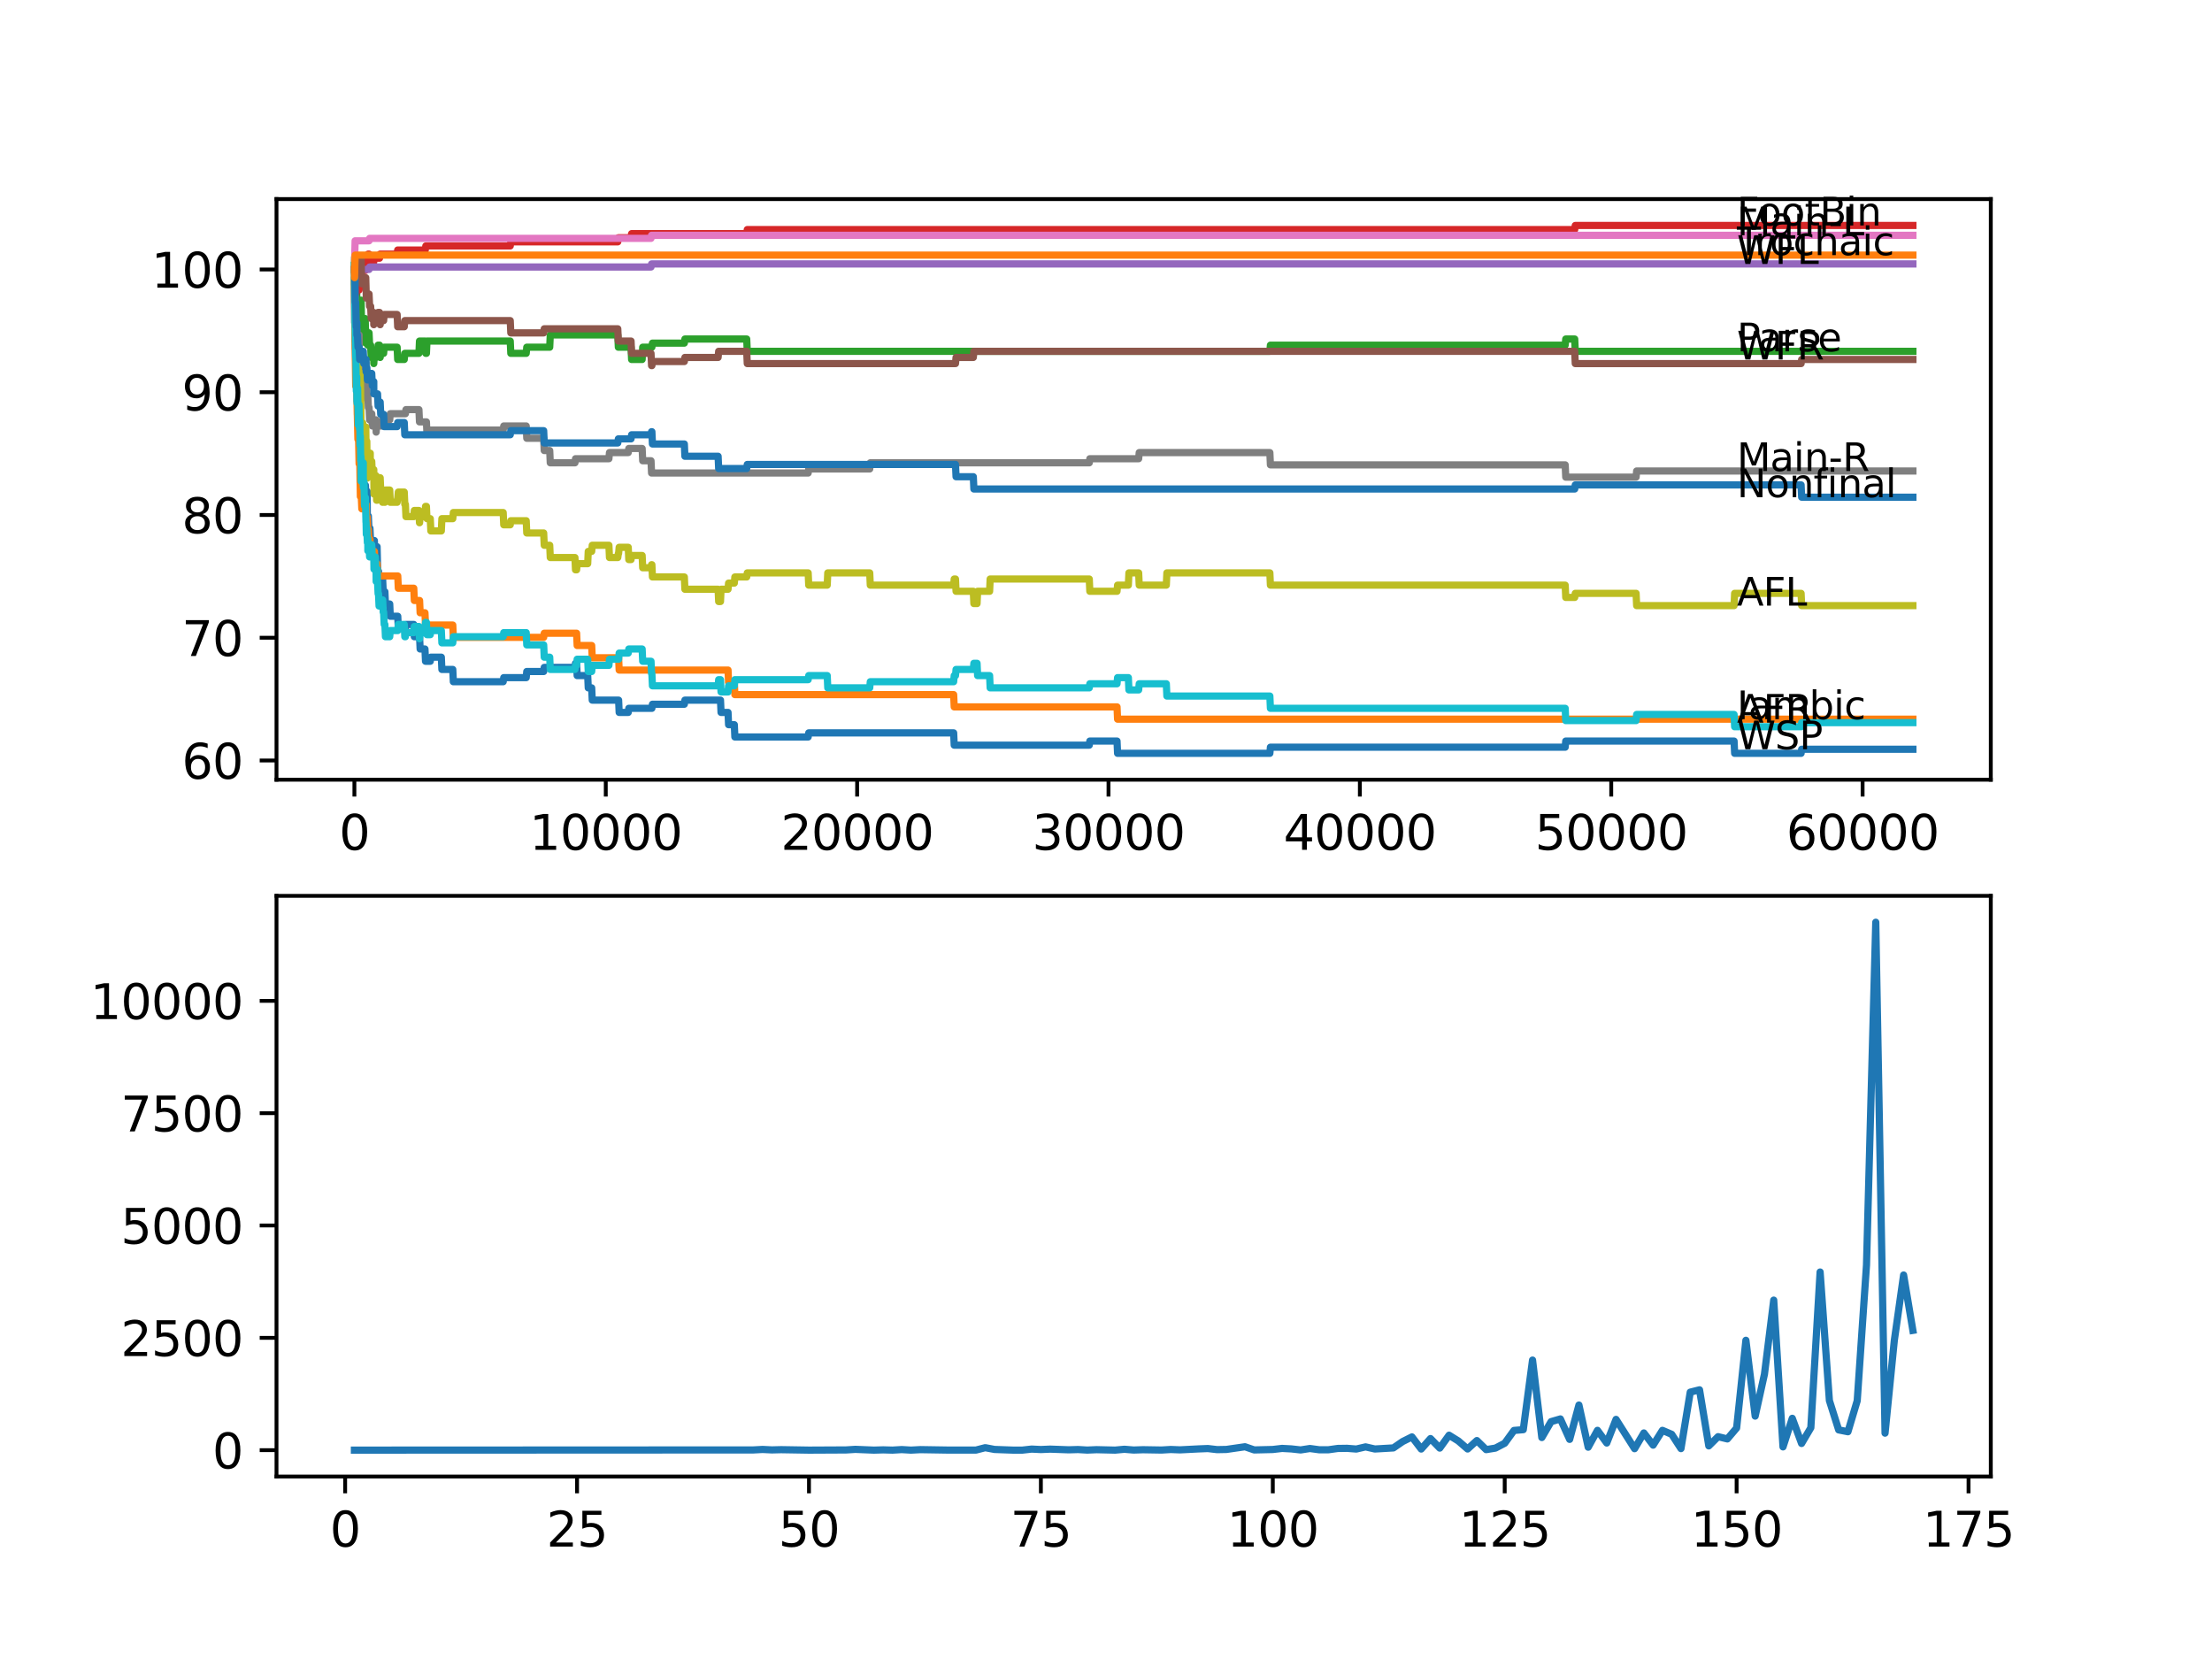 <?xml version="1.0" encoding="utf-8" standalone="no"?>
<!DOCTYPE svg PUBLIC "-//W3C//DTD SVG 1.1//EN"
  "http://www.w3.org/Graphics/SVG/1.1/DTD/svg11.dtd">
<svg xmlns:xlink="http://www.w3.org/1999/xlink" width="460.8pt" height="345.6pt" viewBox="0 0 460.8 345.6" xmlns="http://www.w3.org/2000/svg" version="1.1">
 <defs>
  <style type="text/css">*{stroke-linejoin: round; stroke-linecap: butt}</style>
 </defs>
 <g id="figure_1">
  <g id="patch_1">
   <path d="M 0 345.6 
L 460.8 345.6 
L 460.8 0 
L 0 0 
z
" style="fill: #ffffff"/>
  </g>
  <g id="axes_1">
   <g id="patch_2">
    <path d="M 57.6 162.432 
L 414.72 162.432 
L 414.72 41.472 
L 57.6 41.472 
z
" style="fill: #ffffff"/>
   </g>
   <g id="matplotlib.axis_1">
    <g id="xtick_1">
     <g id="line2d_1">
      <defs>
       <path id="m0c292258ee" d="M 0 0 
L 0 3.5 
" style="stroke: #000000; stroke-width: 0.8"/>
      </defs>
      <g>
       <use xlink:href="#m0c292258ee" x="73.827" y="162.432" style="stroke: #000000; stroke-width: 0.8"/>
      </g>
     </g>
     <g id="text_1">
      <!-- 0 -->
      <g transform="translate(70.646 177.03)scale(0.1 -0.1)">
       <defs>
        <path id="DejaVuSans-30" d="M 2034 4250 
Q 1547 4250 1301 3770 
Q 1056 3291 1056 2328 
Q 1056 1369 1301 889 
Q 1547 409 2034 409 
Q 2525 409 2770 889 
Q 3016 1369 3016 2328 
Q 3016 3291 2770 3770 
Q 2525 4250 2034 4250 
z
M 2034 4750 
Q 2819 4750 3233 4129 
Q 3647 3509 3647 2328 
Q 3647 1150 3233 529 
Q 2819 -91 2034 -91 
Q 1250 -91 836 529 
Q 422 1150 422 2328 
Q 422 3509 836 4129 
Q 1250 4750 2034 4750 
z
" transform="scale(0.016)"/>
       </defs>
       <use xlink:href="#DejaVuSans-30"/>
      </g>
     </g>
    </g>
    <g id="xtick_2">
     <g id="line2d_2">
      <g>
       <use xlink:href="#m0c292258ee" x="126.192" y="162.432" style="stroke: #000000; stroke-width: 0.8"/>
      </g>
     </g>
     <g id="text_2">
      <!-- 10000 -->
      <g transform="translate(110.286 177.03)scale(0.1 -0.1)">
       <defs>
        <path id="DejaVuSans-31" d="M 794 531 
L 1825 531 
L 1825 4091 
L 703 3866 
L 703 4441 
L 1819 4666 
L 2450 4666 
L 2450 531 
L 3481 531 
L 3481 0 
L 794 0 
L 794 531 
z
" transform="scale(0.016)"/>
       </defs>
       <use xlink:href="#DejaVuSans-31"/>
       <use xlink:href="#DejaVuSans-30" x="63.623"/>
       <use xlink:href="#DejaVuSans-30" x="127.246"/>
       <use xlink:href="#DejaVuSans-30" x="190.869"/>
       <use xlink:href="#DejaVuSans-30" x="254.492"/>
      </g>
     </g>
    </g>
    <g id="xtick_3">
     <g id="line2d_3">
      <g>
       <use xlink:href="#m0c292258ee" x="178.556" y="162.432" style="stroke: #000000; stroke-width: 0.8"/>
      </g>
     </g>
     <g id="text_3">
      <!-- 20000 -->
      <g transform="translate(162.65 177.03)scale(0.1 -0.1)">
       <defs>
        <path id="DejaVuSans-32" d="M 1228 531 
L 3431 531 
L 3431 0 
L 469 0 
L 469 531 
Q 828 903 1448 1529 
Q 2069 2156 2228 2338 
Q 2531 2678 2651 2914 
Q 2772 3150 2772 3378 
Q 2772 3750 2511 3984 
Q 2250 4219 1831 4219 
Q 1534 4219 1204 4116 
Q 875 4013 500 3803 
L 500 4441 
Q 881 4594 1212 4672 
Q 1544 4750 1819 4750 
Q 2544 4750 2975 4387 
Q 3406 4025 3406 3419 
Q 3406 3131 3298 2873 
Q 3191 2616 2906 2266 
Q 2828 2175 2409 1742 
Q 1991 1309 1228 531 
z
" transform="scale(0.016)"/>
       </defs>
       <use xlink:href="#DejaVuSans-32"/>
       <use xlink:href="#DejaVuSans-30" x="63.623"/>
       <use xlink:href="#DejaVuSans-30" x="127.246"/>
       <use xlink:href="#DejaVuSans-30" x="190.869"/>
       <use xlink:href="#DejaVuSans-30" x="254.492"/>
      </g>
     </g>
    </g>
    <g id="xtick_4">
     <g id="line2d_4">
      <g>
       <use xlink:href="#m0c292258ee" x="230.921" y="162.432" style="stroke: #000000; stroke-width: 0.8"/>
      </g>
     </g>
     <g id="text_4">
      <!-- 30000 -->
      <g transform="translate(215.015 177.03)scale(0.1 -0.1)">
       <defs>
        <path id="DejaVuSans-33" d="M 2597 2516 
Q 3050 2419 3304 2112 
Q 3559 1806 3559 1356 
Q 3559 666 3084 287 
Q 2609 -91 1734 -91 
Q 1441 -91 1130 -33 
Q 819 25 488 141 
L 488 750 
Q 750 597 1062 519 
Q 1375 441 1716 441 
Q 2309 441 2620 675 
Q 2931 909 2931 1356 
Q 2931 1769 2642 2001 
Q 2353 2234 1838 2234 
L 1294 2234 
L 1294 2753 
L 1863 2753 
Q 2328 2753 2575 2939 
Q 2822 3125 2822 3475 
Q 2822 3834 2567 4026 
Q 2313 4219 1838 4219 
Q 1578 4219 1281 4162 
Q 984 4106 628 3988 
L 628 4550 
Q 988 4650 1302 4700 
Q 1616 4750 1894 4750 
Q 2613 4750 3031 4423 
Q 3450 4097 3450 3541 
Q 3450 3153 3228 2886 
Q 3006 2619 2597 2516 
z
" transform="scale(0.016)"/>
       </defs>
       <use xlink:href="#DejaVuSans-33"/>
       <use xlink:href="#DejaVuSans-30" x="63.623"/>
       <use xlink:href="#DejaVuSans-30" x="127.246"/>
       <use xlink:href="#DejaVuSans-30" x="190.869"/>
       <use xlink:href="#DejaVuSans-30" x="254.492"/>
      </g>
     </g>
    </g>
    <g id="xtick_5">
     <g id="line2d_5">
      <g>
       <use xlink:href="#m0c292258ee" x="283.285" y="162.432" style="stroke: #000000; stroke-width: 0.8"/>
      </g>
     </g>
     <g id="text_5">
      <!-- 40000 -->
      <g transform="translate(267.379 177.03)scale(0.1 -0.1)">
       <defs>
        <path id="DejaVuSans-34" d="M 2419 4116 
L 825 1625 
L 2419 1625 
L 2419 4116 
z
M 2253 4666 
L 3047 4666 
L 3047 1625 
L 3713 1625 
L 3713 1100 
L 3047 1100 
L 3047 0 
L 2419 0 
L 2419 1100 
L 313 1100 
L 313 1709 
L 2253 4666 
z
" transform="scale(0.016)"/>
       </defs>
       <use xlink:href="#DejaVuSans-34"/>
       <use xlink:href="#DejaVuSans-30" x="63.623"/>
       <use xlink:href="#DejaVuSans-30" x="127.246"/>
       <use xlink:href="#DejaVuSans-30" x="190.869"/>
       <use xlink:href="#DejaVuSans-30" x="254.492"/>
      </g>
     </g>
    </g>
    <g id="xtick_6">
     <g id="line2d_6">
      <g>
       <use xlink:href="#m0c292258ee" x="335.65" y="162.432" style="stroke: #000000; stroke-width: 0.8"/>
      </g>
     </g>
     <g id="text_6">
      <!-- 50000 -->
      <g transform="translate(319.744 177.03)scale(0.1 -0.1)">
       <defs>
        <path id="DejaVuSans-35" d="M 691 4666 
L 3169 4666 
L 3169 4134 
L 1269 4134 
L 1269 2991 
Q 1406 3038 1543 3061 
Q 1681 3084 1819 3084 
Q 2600 3084 3056 2656 
Q 3513 2228 3513 1497 
Q 3513 744 3044 326 
Q 2575 -91 1722 -91 
Q 1428 -91 1123 -41 
Q 819 9 494 109 
L 494 744 
Q 775 591 1075 516 
Q 1375 441 1709 441 
Q 2250 441 2565 725 
Q 2881 1009 2881 1497 
Q 2881 1984 2565 2268 
Q 2250 2553 1709 2553 
Q 1456 2553 1204 2497 
Q 953 2441 691 2322 
L 691 4666 
z
" transform="scale(0.016)"/>
       </defs>
       <use xlink:href="#DejaVuSans-35"/>
       <use xlink:href="#DejaVuSans-30" x="63.623"/>
       <use xlink:href="#DejaVuSans-30" x="127.246"/>
       <use xlink:href="#DejaVuSans-30" x="190.869"/>
       <use xlink:href="#DejaVuSans-30" x="254.492"/>
      </g>
     </g>
    </g>
    <g id="xtick_7">
     <g id="line2d_7">
      <g>
       <use xlink:href="#m0c292258ee" x="388.014" y="162.432" style="stroke: #000000; stroke-width: 0.8"/>
      </g>
     </g>
     <g id="text_7">
      <!-- 60000 -->
      <g transform="translate(372.108 177.03)scale(0.1 -0.1)">
       <defs>
        <path id="DejaVuSans-36" d="M 2113 2584 
Q 1688 2584 1439 2293 
Q 1191 2003 1191 1497 
Q 1191 994 1439 701 
Q 1688 409 2113 409 
Q 2538 409 2786 701 
Q 3034 994 3034 1497 
Q 3034 2003 2786 2293 
Q 2538 2584 2113 2584 
z
M 3366 4563 
L 3366 3988 
Q 3128 4100 2886 4159 
Q 2644 4219 2406 4219 
Q 1781 4219 1451 3797 
Q 1122 3375 1075 2522 
Q 1259 2794 1537 2939 
Q 1816 3084 2150 3084 
Q 2853 3084 3261 2657 
Q 3669 2231 3669 1497 
Q 3669 778 3244 343 
Q 2819 -91 2113 -91 
Q 1303 -91 875 529 
Q 447 1150 447 2328 
Q 447 3434 972 4092 
Q 1497 4750 2381 4750 
Q 2619 4750 2861 4703 
Q 3103 4656 3366 4563 
z
" transform="scale(0.016)"/>
       </defs>
       <use xlink:href="#DejaVuSans-36"/>
       <use xlink:href="#DejaVuSans-30" x="63.623"/>
       <use xlink:href="#DejaVuSans-30" x="127.246"/>
       <use xlink:href="#DejaVuSans-30" x="190.869"/>
       <use xlink:href="#DejaVuSans-30" x="254.492"/>
      </g>
     </g>
    </g>
   </g>
   <g id="matplotlib.axis_2">
    <g id="ytick_1">
     <g id="line2d_8">
      <defs>
       <path id="me24c96be69" d="M 0 0 
L -3.5 0 
" style="stroke: #000000; stroke-width: 0.8"/>
      </defs>
      <g>
       <use xlink:href="#me24c96be69" x="57.6" y="158.426" style="stroke: #000000; stroke-width: 0.8"/>
      </g>
     </g>
     <g id="text_8">
      <!-- 60 -->
      <g transform="translate(37.875 162.225)scale(0.1 -0.1)">
       <use xlink:href="#DejaVuSans-36"/>
       <use xlink:href="#DejaVuSans-30" x="63.623"/>
      </g>
     </g>
    </g>
    <g id="ytick_2">
     <g id="line2d_9">
      <g>
       <use xlink:href="#me24c96be69" x="57.6" y="132.853" style="stroke: #000000; stroke-width: 0.8"/>
      </g>
     </g>
     <g id="text_9">
      <!-- 70 -->
      <g transform="translate(37.875 136.652)scale(0.1 -0.1)">
       <defs>
        <path id="DejaVuSans-37" d="M 525 4666 
L 3525 4666 
L 3525 4397 
L 1831 0 
L 1172 0 
L 2766 4134 
L 525 4134 
L 525 4666 
z
" transform="scale(0.016)"/>
       </defs>
       <use xlink:href="#DejaVuSans-37"/>
       <use xlink:href="#DejaVuSans-30" x="63.623"/>
      </g>
     </g>
    </g>
    <g id="ytick_3">
     <g id="line2d_10">
      <g>
       <use xlink:href="#me24c96be69" x="57.6" y="107.28" style="stroke: #000000; stroke-width: 0.8"/>
      </g>
     </g>
     <g id="text_10">
      <!-- 80 -->
      <g transform="translate(37.875 111.079)scale(0.1 -0.1)">
       <defs>
        <path id="DejaVuSans-38" d="M 2034 2216 
Q 1584 2216 1326 1975 
Q 1069 1734 1069 1313 
Q 1069 891 1326 650 
Q 1584 409 2034 409 
Q 2484 409 2743 651 
Q 3003 894 3003 1313 
Q 3003 1734 2745 1975 
Q 2488 2216 2034 2216 
z
M 1403 2484 
Q 997 2584 770 2862 
Q 544 3141 544 3541 
Q 544 4100 942 4425 
Q 1341 4750 2034 4750 
Q 2731 4750 3128 4425 
Q 3525 4100 3525 3541 
Q 3525 3141 3298 2862 
Q 3072 2584 2669 2484 
Q 3125 2378 3379 2068 
Q 3634 1759 3634 1313 
Q 3634 634 3220 271 
Q 2806 -91 2034 -91 
Q 1263 -91 848 271 
Q 434 634 434 1313 
Q 434 1759 690 2068 
Q 947 2378 1403 2484 
z
M 1172 3481 
Q 1172 3119 1398 2916 
Q 1625 2713 2034 2713 
Q 2441 2713 2670 2916 
Q 2900 3119 2900 3481 
Q 2900 3844 2670 4047 
Q 2441 4250 2034 4250 
Q 1625 4250 1398 4047 
Q 1172 3844 1172 3481 
z
" transform="scale(0.016)"/>
       </defs>
       <use xlink:href="#DejaVuSans-38"/>
       <use xlink:href="#DejaVuSans-30" x="63.623"/>
      </g>
     </g>
    </g>
    <g id="ytick_4">
     <g id="line2d_11">
      <g>
       <use xlink:href="#me24c96be69" x="57.6" y="81.707" style="stroke: #000000; stroke-width: 0.8"/>
      </g>
     </g>
     <g id="text_11">
      <!-- 90 -->
      <g transform="translate(37.875 85.506)scale(0.1 -0.1)">
       <defs>
        <path id="DejaVuSans-39" d="M 703 97 
L 703 672 
Q 941 559 1184 500 
Q 1428 441 1663 441 
Q 2288 441 2617 861 
Q 2947 1281 2994 2138 
Q 2813 1869 2534 1725 
Q 2256 1581 1919 1581 
Q 1219 1581 811 2004 
Q 403 2428 403 3163 
Q 403 3881 828 4315 
Q 1253 4750 1959 4750 
Q 2769 4750 3195 4129 
Q 3622 3509 3622 2328 
Q 3622 1225 3098 567 
Q 2575 -91 1691 -91 
Q 1453 -91 1209 -44 
Q 966 3 703 97 
z
M 1959 2075 
Q 2384 2075 2632 2365 
Q 2881 2656 2881 3163 
Q 2881 3666 2632 3958 
Q 2384 4250 1959 4250 
Q 1534 4250 1286 3958 
Q 1038 3666 1038 3163 
Q 1038 2656 1286 2365 
Q 1534 2075 1959 2075 
z
" transform="scale(0.016)"/>
       </defs>
       <use xlink:href="#DejaVuSans-39"/>
       <use xlink:href="#DejaVuSans-30" x="63.623"/>
      </g>
     </g>
    </g>
    <g id="ytick_5">
     <g id="line2d_12">
      <g>
       <use xlink:href="#me24c96be69" x="57.6" y="56.134" style="stroke: #000000; stroke-width: 0.8"/>
      </g>
     </g>
     <g id="text_12">
      <!-- 100 -->
      <g transform="translate(31.512 59.933)scale(0.1 -0.1)">
       <use xlink:href="#DejaVuSans-31"/>
       <use xlink:href="#DejaVuSans-30" x="63.623"/>
       <use xlink:href="#DejaVuSans-30" x="127.246"/>
      </g>
     </g>
    </g>
   </g>
   <g id="line2d_13">
    <path d="M 73.833 58.691 
L 73.843 57.839 
L 73.88 67.215 
L 73.89 67.215 
L 73.896 67.215 
L 73.927 65.937 
L 73.958 71.051 
L 73.995 68.281 
L 74.1 75.1 
L 74.115 74.248 
L 74.142 74.248 
L 74.184 73.396 
L 74.189 75.953 
L 74.231 75.1 
L 74.314 79.363 
L 74.346 77.231 
L 74.388 77.231 
L 74.519 87.461 
L 74.529 87.461 
L 74.644 84.903 
L 74.723 90.018 
L 74.76 89.166 
L 74.796 89.166 
L 74.807 91.723 
L 74.906 90.018 
L 74.948 90.018 
L 75.069 96.411 
L 75.131 96.411 
L 75.247 94.28 
L 75.262 94.28 
L 75.377 96.837 
L 75.561 96.837 
L 75.681 101.952 
L 76.006 101.952 
L 76.121 101.1 
L 76.236 103.657 
L 76.262 103.657 
L 76.31 102.804 
L 76.315 105.362 
L 76.362 105.362 
L 76.414 105.362 
L 76.493 102.378 
L 76.514 107.493 
L 76.734 107.493 
L 76.849 110.05 
L 77.069 110.05 
L 77.184 112.607 
L 77.985 112.607 
L 78.1 115.165 
L 78.336 115.165 
L 78.451 113.886 
L 78.556 113.886 
L 78.676 119.001 
L 78.849 119.001 
L 78.964 121.558 
L 79.195 121.558 
L 79.31 120.705 
L 79.713 120.705 
L 79.828 123.263 
L 80.179 123.263 
L 80.295 125.82 
L 81.185 125.82 
L 81.3 128.377 
L 82.86 128.377 
L 82.976 130.935 
L 84.452 130.935 
L 84.567 130.082 
L 86.196 130.082 
L 86.311 132.64 
L 87.406 132.64 
L 87.521 135.197 
L 88.526 135.197 
L 88.641 137.754 
L 89.636 137.754 
L 89.752 136.902 
L 91.935 136.902 
L 92.05 139.459 
L 94.323 139.459 
L 94.438 142.016 
L 104.822 142.016 
L 104.937 141.164 
L 109.619 141.164 
L 109.734 139.885 
L 113.258 139.885 
L 113.373 139.033 
L 119.772 139.033 
L 119.887 138.18 
L 120.118 138.18 
L 120.233 140.738 
L 122.427 140.738 
L 122.542 143.295 
L 123.26 143.295 
L 123.375 145.852 
L 128.868 145.852 
L 128.983 148.41 
L 130.873 148.41 
L 130.989 147.557 
L 135.801 147.557 
L 135.916 146.705 
L 142.561 146.705 
L 142.676 145.852 
L 150.091 145.852 
L 150.206 148.41 
L 151.662 148.41 
L 151.777 150.967 
L 152.971 150.967 
L 153.086 153.524 
L 168.356 153.524 
L 168.471 152.672 
L 198.664 152.672 
L 198.78 155.229 
L 226.915 155.229 
L 227.03 154.377 
L 232.696 154.377 
L 232.811 156.934 
L 264.534 156.934 
L 264.649 155.655 
L 326.057 155.655 
L 326.172 154.377 
L 361.24 154.377 
L 361.356 156.934 
L 375.201 156.934 
L 375.316 156.081 
L 398.487 156.081 
L 398.487 156.081 
" clip-path="url(#p05b5756faf)" style="fill: none; stroke: #1f77b4; stroke-width: 1.5; stroke-linecap: square"/>
   </g>
   <g id="line2d_14">
    <path d="M 73.833 58.691 
L 73.969 72.756 
L 73.995 72.756 
L 74.1 80.428 
L 74.115 79.576 
L 74.304 79.576 
L 74.424 86.395 
L 74.435 86.395 
L 74.555 91.51 
L 74.702 91.51 
L 74.807 96.624 
L 74.817 95.772 
L 74.948 95.772 
L 75.074 103.444 
L 75.262 103.444 
L 75.377 106.001 
L 76.262 106.001 
L 76.31 105.149 
L 76.315 107.706 
L 76.362 107.706 
L 76.493 107.706 
L 76.608 110.263 
L 76.734 110.263 
L 76.849 112.82 
L 76.88 112.82 
L 76.996 112.309 
L 77.069 112.309 
L 77.184 114.866 
L 77.985 114.866 
L 78.1 117.424 
L 78.556 117.424 
L 78.671 119.981 
L 82.86 119.981 
L 82.976 122.538 
L 86.196 122.538 
L 86.311 125.096 
L 87.406 125.096 
L 87.521 127.653 
L 88.526 127.653 
L 88.641 130.21 
L 94.323 130.21 
L 94.438 132.767 
L 113.258 132.767 
L 113.373 131.915 
L 120.118 131.915 
L 120.233 134.472 
L 123.26 134.472 
L 123.375 137.03 
L 128.868 137.03 
L 128.983 139.587 
L 151.662 139.587 
L 151.777 142.144 
L 152.971 142.144 
L 153.086 144.701 
L 198.664 144.701 
L 198.78 147.259 
L 232.696 147.259 
L 232.811 149.816 
L 398.487 149.816 
L 398.487 149.816 
" clip-path="url(#p05b5756faf)" style="fill: none; stroke: #ff7f0e; stroke-width: 1.5; stroke-linecap: square"/>
   </g>
   <g id="line2d_15">
    <path d="M 73.833 56.134 
L 73.875 53.577 
L 73.911 57.412 
L 73.932 57.412 
L 73.953 57.412 
L 73.958 59.97 
L 74.053 55.708 
L 74.058 55.708 
L 74.152 55.708 
L 74.267 59.97 
L 74.294 59.97 
L 74.393 66.363 
L 74.409 63.806 
L 74.451 63.806 
L 74.461 66.363 
L 74.561 63.806 
L 74.613 63.806 
L 74.728 62.527 
L 74.765 62.527 
L 74.885 67.642 
L 74.927 67.642 
L 75.042 71.478 
L 75.069 71.478 
L 75.184 67.642 
L 75.205 67.642 
L 75.226 62.527 
L 75.315 67.642 
L 75.676 67.642 
L 75.791 66.363 
L 76.079 66.363 
L 76.2 71.478 
L 76.205 71.478 
L 76.304 68.92 
L 76.315 71.478 
L 76.414 71.478 
L 76.529 69.347 
L 76.587 69.347 
L 76.624 71.904 
L 76.697 69.347 
L 76.88 69.347 
L 76.996 71.904 
L 77.215 71.904 
L 77.331 74.461 
L 77.441 74.461 
L 77.556 73.182 
L 77.839 73.182 
L 77.865 75.74 
L 77.949 74.461 
L 78.336 74.461 
L 78.451 73.182 
L 78.65 73.182 
L 78.765 71.904 
L 79.064 71.904 
L 79.179 74.461 
L 79.195 74.461 
L 79.31 73.609 
L 79.917 73.609 
L 80.033 72.33 
L 82.729 72.33 
L 82.845 74.887 
L 84.211 74.887 
L 84.327 73.609 
L 87.269 73.609 
L 87.385 71.051 
L 88.589 71.051 
L 88.704 73.609 
L 88.83 73.609 
L 88.945 71.051 
L 106.293 71.051 
L 106.409 73.609 
L 109.619 73.609 
L 109.734 72.33 
L 114.515 72.33 
L 114.63 69.773 
L 128.695 69.773 
L 128.81 72.33 
L 131.46 72.33 
L 131.575 74.887 
L 133.769 74.887 
L 133.884 72.33 
L 135.801 72.33 
L 135.916 71.478 
L 142.561 71.478 
L 142.676 70.625 
L 155.553 70.625 
L 155.668 73.182 
L 264.534 73.182 
L 264.649 71.904 
L 326.057 71.904 
L 326.172 70.625 
L 328.041 70.625 
L 328.157 73.182 
L 398.487 73.182 
L 398.487 73.182 
" clip-path="url(#p05b5756faf)" style="fill: none; stroke: #2ca02c; stroke-width: 1.5; stroke-linecap: square"/>
   </g>
   <g id="line2d_16">
    <path d="M 73.833 56.134 
L 73.875 56.134 
L 73.99 61.248 
L 74.1 58.691 
L 74.142 61.248 
L 74.21 59.757 
L 74.231 59.757 
L 74.341 57.626 
L 74.351 60.183 
L 74.451 59.33 
L 74.566 58.691 
L 74.765 58.691 
L 74.807 57.839 
L 74.812 60.396 
L 74.87 59.544 
L 74.927 59.544 
L 75.042 58.052 
L 75.226 58.052 
L 75.346 56.347 
L 76.079 56.347 
L 76.2 54.642 
L 76.304 54.642 
L 76.42 53.79 
L 76.587 53.79 
L 76.702 52.937 
L 76.88 52.937 
L 76.996 55.494 
L 77.215 55.494 
L 77.331 54.642 
L 77.839 54.642 
L 77.954 53.79 
L 79.064 53.79 
L 79.179 52.937 
L 82.729 52.937 
L 82.845 52.085 
L 88.589 52.085 
L 88.704 51.232 
L 106.293 51.232 
L 106.409 50.38 
L 128.695 50.38 
L 128.81 49.527 
L 131.46 49.527 
L 131.575 48.675 
L 155.553 48.675 
L 155.668 47.823 
L 328.041 47.823 
L 328.157 46.97 
L 398.487 46.97 
L 398.487 46.97 
" clip-path="url(#p05b5756faf)" style="fill: none; stroke: #d62728; stroke-width: 1.5; stroke-linecap: square"/>
   </g>
   <g id="line2d_17">
    <path d="M 73.833 56.134 
L 76.88 56.134 
L 76.996 55.622 
L 135.618 55.622 
L 135.733 54.983 
L 398.487 54.983 
L 398.487 54.983 
" clip-path="url(#p05b5756faf)" style="fill: none; stroke: #9467bd; stroke-width: 1.5; stroke-linecap: square"/>
   </g>
   <g id="line2d_18">
    <path d="M 73.833 56.134 
L 73.948 55.281 
L 73.953 55.281 
L 73.958 57.839 
L 74.063 56.134 
L 74.1 56.134 
L 74.22 54.429 
L 74.32 54.429 
L 74.341 56.986 
L 74.43 56.134 
L 74.461 56.134 
L 74.576 54.855 
L 74.807 54.855 
L 74.922 54.003 
L 75.226 54.003 
L 75.346 59.117 
L 75.676 59.117 
L 75.791 57.839 
L 76.194 57.839 
L 76.31 62.101 
L 76.43 62.101 
L 76.545 61.248 
L 76.88 61.248 
L 76.996 63.806 
L 77.215 63.806 
L 77.331 66.363 
L 77.441 66.363 
L 77.556 65.084 
L 77.839 65.084 
L 77.865 67.642 
L 77.949 66.363 
L 78.65 66.363 
L 78.765 65.084 
L 79.064 65.084 
L 79.179 67.642 
L 79.195 67.642 
L 79.31 66.789 
L 79.917 66.789 
L 80.033 65.511 
L 82.729 65.511 
L 82.845 68.068 
L 84.211 68.068 
L 84.327 66.789 
L 106.293 66.789 
L 106.409 69.347 
L 113.258 69.347 
L 113.373 68.494 
L 128.695 68.494 
L 128.81 71.051 
L 131.46 71.051 
L 131.575 73.609 
L 135.618 73.609 
L 135.733 76.166 
L 135.801 76.166 
L 135.916 75.314 
L 142.561 75.314 
L 142.676 74.461 
L 149.594 74.461 
L 149.709 73.182 
L 155.553 73.182 
L 155.668 75.74 
L 199.047 75.74 
L 199.162 74.461 
L 202.759 74.461 
L 202.875 73.182 
L 328.041 73.182 
L 328.157 75.74 
L 375.201 75.74 
L 375.316 74.887 
L 398.487 74.887 
L 398.487 74.887 
" clip-path="url(#p05b5756faf)" style="fill: none; stroke: #8c564b; stroke-width: 1.5; stroke-linecap: square"/>
   </g>
   <g id="line2d_19">
    <path d="M 73.833 55.281 
L 73.854 55.281 
L 73.974 50.167 
L 76.88 50.167 
L 76.996 49.655 
L 135.618 49.655 
L 135.733 49.016 
L 398.487 49.016 
L 398.487 49.016 
" clip-path="url(#p05b5756faf)" style="fill: none; stroke: #e377c2; stroke-width: 1.5; stroke-linecap: square"/>
   </g>
   <g id="line2d_20">
    <path d="M 73.833 58.691 
L 73.843 58.691 
L 73.854 57.839 
L 73.911 64.232 
L 73.917 64.232 
L 73.943 64.232 
L 73.953 62.953 
L 73.99 68.068 
L 74.042 65.937 
L 74.058 65.937 
L 74.1 64.658 
L 74.147 69.773 
L 74.152 69.773 
L 74.215 69.133 
L 74.22 71.691 
L 74.252 71.051 
L 74.257 71.051 
L 74.341 68.707 
L 74.346 71.264 
L 74.362 71.264 
L 74.451 71.264 
L 74.529 70.625 
L 74.534 73.182 
L 74.545 73.182 
L 74.644 73.182 
L 74.76 71.051 
L 74.781 71.051 
L 74.807 69.773 
L 74.838 74.887 
L 74.875 74.887 
L 74.948 74.887 
L 75.063 73.396 
L 75.131 73.396 
L 75.252 80.215 
L 75.561 80.215 
L 75.681 77.658 
L 75.686 77.658 
L 75.802 76.379 
L 76.006 76.379 
L 76.121 75.527 
L 76.205 75.527 
L 76.325 80.641 
L 76.414 80.641 
L 76.482 83.199 
L 76.524 82.346 
L 76.624 82.346 
L 76.739 84.903 
L 76.88 84.903 
L 76.996 87.461 
L 77.132 87.461 
L 77.247 86.182 
L 77.441 86.182 
L 77.556 88.739 
L 77.907 88.739 
L 78.022 87.461 
L 78.336 87.461 
L 78.362 90.018 
L 78.446 88.739 
L 79.577 88.739 
L 79.692 87.461 
L 81.185 87.461 
L 81.3 86.182 
L 84.452 86.182 
L 84.567 85.33 
L 87.269 85.33 
L 87.385 87.887 
L 88.83 87.887 
L 88.945 90.444 
L 89.636 90.444 
L 89.752 89.592 
L 104.822 89.592 
L 104.937 88.739 
L 109.619 88.739 
L 109.734 91.297 
L 113.258 91.297 
L 113.373 93.854 
L 114.515 93.854 
L 114.63 96.411 
L 119.772 96.411 
L 119.887 95.559 
L 126.847 95.559 
L 126.962 94.28 
L 130.873 94.28 
L 130.989 93.428 
L 133.769 93.428 
L 133.884 95.985 
L 135.618 95.985 
L 135.733 98.542 
L 168.356 98.542 
L 168.471 97.69 
L 181.18 97.69 
L 181.295 96.411 
L 226.915 96.411 
L 227.03 95.559 
L 237.205 95.559 
L 237.32 94.28 
L 264.534 94.28 
L 264.649 96.837 
L 326.057 96.837 
L 326.172 99.395 
L 340.829 99.395 
L 340.944 98.116 
L 398.487 98.116 
L 398.487 98.116 
" clip-path="url(#p05b5756faf)" style="fill: none; stroke: #7f7f7f; stroke-width: 1.5; stroke-linecap: square"/>
   </g>
   <g id="line2d_21">
    <path d="M 73.833 55.281 
L 73.927 63.806 
L 73.953 62.527 
L 73.958 61.675 
L 73.995 69.347 
L 74.011 68.707 
L 74.126 72.969 
L 74.142 72.969 
L 74.215 68.92 
L 74.257 70.838 
L 74.351 76.166 
L 74.372 75.314 
L 74.388 75.314 
L 74.461 73.396 
L 74.398 76.592 
L 74.493 75.953 
L 74.503 75.953 
L 74.529 73.396 
L 74.613 75.953 
L 74.733 82.346 
L 74.765 82.346 
L 74.781 78.936 
L 74.812 82.772 
L 74.875 81.92 
L 74.927 81.92 
L 74.99 77.658 
L 75.048 79.576 
L 75.063 79.576 
L 75.069 78.297 
L 75.137 83.412 
L 75.158 83.412 
L 75.226 91.084 
L 75.278 88.1 
L 75.561 88.1 
L 75.681 95.772 
L 75.686 93.215 
L 75.791 95.772 
L 75.812 95.772 
L 75.933 90.657 
L 76.006 90.657 
L 76.079 93.215 
L 76.116 92.362 
L 76.121 92.362 
L 76.205 88.952 
L 76.231 91.51 
L 76.262 91.51 
L 76.304 94.067 
L 76.372 91.936 
L 76.414 91.936 
L 76.493 99.608 
L 76.529 95.772 
L 76.587 95.772 
L 76.624 94.919 
L 76.629 97.477 
L 76.687 97.477 
L 76.734 97.477 
L 76.849 96.198 
L 76.88 96.198 
L 76.996 95.687 
L 77.069 95.687 
L 77.132 94.408 
L 77.137 96.965 
L 77.174 96.965 
L 77.215 96.965 
L 77.331 96.113 
L 77.441 96.113 
L 77.556 98.67 
L 77.839 98.67 
L 77.865 97.818 
L 77.912 102.932 
L 77.922 102.932 
L 77.985 102.932 
L 78.1 101.654 
L 78.189 101.654 
L 78.305 99.096 
L 78.336 99.096 
L 78.457 104.211 
L 78.556 104.211 
L 78.65 100.375 
L 78.671 102.932 
L 78.849 102.932 
L 78.964 100.375 
L 79.064 100.375 
L 79.179 99.523 
L 79.195 99.523 
L 79.31 102.08 
L 79.577 102.08 
L 79.692 104.637 
L 79.713 104.637 
L 79.828 102.08 
L 79.917 102.08 
L 80.033 104.637 
L 80.179 104.637 
L 80.295 102.08 
L 81.185 102.08 
L 81.3 104.637 
L 82.729 104.637 
L 82.845 103.785 
L 82.86 103.785 
L 82.976 102.506 
L 84.211 102.506 
L 84.327 105.063 
L 84.452 105.063 
L 84.567 107.621 
L 86.196 107.621 
L 86.311 106.342 
L 87.269 106.342 
L 87.385 108.899 
L 87.406 108.899 
L 87.521 107.621 
L 88.526 107.621 
L 88.641 105.49 
L 88.83 105.49 
L 88.945 108.047 
L 89.636 108.047 
L 89.752 110.604 
L 91.935 110.604 
L 92.05 108.047 
L 94.323 108.047 
L 94.438 106.768 
L 104.822 106.768 
L 104.937 109.326 
L 106.293 109.326 
L 106.409 108.473 
L 109.619 108.473 
L 109.734 111.03 
L 113.258 111.03 
L 113.373 113.588 
L 114.515 113.588 
L 114.63 116.145 
L 119.772 116.145 
L 119.887 118.702 
L 120.118 118.702 
L 120.233 117.424 
L 122.427 117.424 
L 122.542 114.866 
L 123.26 114.866 
L 123.375 113.588 
L 126.847 113.588 
L 126.962 116.145 
L 128.695 116.145 
L 128.81 115.293 
L 128.868 115.293 
L 128.983 114.014 
L 130.873 114.014 
L 130.989 116.571 
L 131.46 116.571 
L 131.575 115.719 
L 133.769 115.719 
L 133.884 118.276 
L 135.618 118.276 
L 135.733 117.637 
L 135.801 117.637 
L 135.916 120.194 
L 142.561 120.194 
L 142.676 122.751 
L 149.594 122.751 
L 149.709 125.309 
L 150.091 125.309 
L 150.206 122.751 
L 151.662 122.751 
L 151.777 121.473 
L 152.971 121.473 
L 153.086 120.194 
L 155.553 120.194 
L 155.668 119.342 
L 168.356 119.342 
L 168.471 121.899 
L 172.325 121.899 
L 172.44 119.342 
L 181.18 119.342 
L 181.295 121.899 
L 198.664 121.899 
L 198.78 120.62 
L 199.047 120.62 
L 199.162 123.178 
L 202.759 123.178 
L 202.875 125.735 
L 203.54 125.735 
L 203.655 123.178 
L 206.153 123.178 
L 206.268 120.62 
L 226.915 120.62 
L 227.03 123.178 
L 232.696 123.178 
L 232.811 121.899 
L 235.058 121.899 
L 235.173 119.342 
L 237.205 119.342 
L 237.32 121.899 
L 242.965 121.899 
L 243.08 119.342 
L 264.534 119.342 
L 264.649 121.899 
L 326.057 121.899 
L 326.172 124.456 
L 328.041 124.456 
L 328.157 123.604 
L 340.829 123.604 
L 340.944 126.161 
L 361.24 126.161 
L 361.356 123.604 
L 375.201 123.604 
L 375.316 126.161 
L 398.487 126.161 
L 398.487 126.161 
" clip-path="url(#p05b5756faf)" style="fill: none; stroke: #bcbd22; stroke-width: 1.5; stroke-linecap: square"/>
   </g>
   <g id="line2d_22">
    <path d="M 73.833 55.281 
L 73.969 67.642 
L 73.985 67.642 
L 74.105 74.461 
L 74.142 74.461 
L 74.231 81.494 
L 74.262 80.002 
L 74.294 80.002 
L 74.314 78.51 
L 74.346 83.625 
L 74.377 82.772 
L 74.388 82.772 
L 74.398 84.051 
L 74.503 80.854 
L 74.629 88.526 
L 74.644 88.526 
L 74.77 84.264 
L 74.89 89.379 
L 74.927 89.379 
L 74.953 87.674 
L 74.995 92.788 
L 75.016 92.149 
L 75.063 92.149 
L 75.069 90.87 
L 75.137 95.985 
L 75.158 95.985 
L 75.205 95.133 
L 75.22 100.247 
L 75.241 100.247 
L 75.262 100.247 
L 75.377 98.968 
L 75.561 98.968 
L 75.676 96.411 
L 75.686 101.526 
L 75.791 100.247 
L 75.812 100.247 
L 75.933 105.362 
L 76.006 105.362 
L 76.121 103.657 
L 76.241 108.771 
L 76.262 108.771 
L 76.31 111.329 
L 76.372 110.05 
L 76.414 110.05 
L 76.529 113.034 
L 76.587 113.034 
L 76.624 112.181 
L 76.629 114.738 
L 76.687 114.738 
L 76.734 114.738 
L 76.849 113.46 
L 76.88 113.46 
L 76.996 116.017 
L 77.069 116.017 
L 77.189 113.46 
L 77.441 113.46 
L 77.556 116.017 
L 77.865 116.017 
L 77.907 118.574 
L 77.975 117.296 
L 77.985 117.296 
L 78.1 116.017 
L 78.189 116.017 
L 78.305 118.574 
L 78.336 118.574 
L 78.362 121.132 
L 78.446 119.853 
L 78.556 119.853 
L 78.603 118.574 
L 78.608 121.132 
L 78.65 121.132 
L 78.765 123.689 
L 78.849 123.689 
L 78.964 126.246 
L 79.577 126.246 
L 79.692 124.968 
L 79.713 124.968 
L 79.828 127.525 
L 79.917 127.525 
L 80.033 130.082 
L 80.179 130.082 
L 80.295 132.64 
L 81.185 132.64 
L 81.3 131.361 
L 82.86 131.361 
L 82.976 130.082 
L 84.211 130.082 
L 84.327 132.64 
L 84.452 132.64 
L 84.567 131.787 
L 86.196 131.787 
L 86.311 130.508 
L 87.269 130.508 
L 87.385 133.066 
L 87.406 133.066 
L 87.521 131.787 
L 88.526 131.787 
L 88.641 129.656 
L 88.83 129.656 
L 88.945 132.213 
L 89.636 132.213 
L 89.752 131.361 
L 91.935 131.361 
L 92.05 133.918 
L 94.323 133.918 
L 94.438 132.64 
L 104.822 132.64 
L 104.937 131.787 
L 109.619 131.787 
L 109.734 134.344 
L 113.258 134.344 
L 113.373 136.902 
L 114.515 136.902 
L 114.63 139.459 
L 119.772 139.459 
L 119.887 138.607 
L 120.118 138.607 
L 120.233 137.328 
L 122.427 137.328 
L 122.542 139.885 
L 123.26 139.885 
L 123.375 138.607 
L 126.847 138.607 
L 126.962 137.328 
L 128.868 137.328 
L 128.983 136.049 
L 130.873 136.049 
L 130.989 135.197 
L 133.769 135.197 
L 133.884 137.754 
L 135.618 137.754 
L 135.733 140.311 
L 135.801 140.311 
L 135.916 142.869 
L 149.594 142.869 
L 149.709 141.59 
L 150.091 141.59 
L 150.206 144.147 
L 151.662 144.147 
L 151.777 142.869 
L 152.971 142.869 
L 153.086 141.59 
L 168.356 141.59 
L 168.471 140.738 
L 172.325 140.738 
L 172.44 143.295 
L 181.18 143.295 
L 181.295 142.016 
L 198.664 142.016 
L 198.78 140.738 
L 199.047 140.738 
L 199.162 139.459 
L 202.759 139.459 
L 202.875 138.18 
L 203.54 138.18 
L 203.655 140.738 
L 206.153 140.738 
L 206.268 143.295 
L 226.915 143.295 
L 227.03 142.442 
L 232.696 142.442 
L 232.811 141.164 
L 235.058 141.164 
L 235.173 143.721 
L 237.205 143.721 
L 237.32 142.442 
L 242.965 142.442 
L 243.08 145 
L 264.534 145 
L 264.649 147.557 
L 326.057 147.557 
L 326.172 150.114 
L 340.829 150.114 
L 340.944 148.836 
L 361.24 148.836 
L 361.356 151.393 
L 375.201 151.393 
L 375.316 150.541 
L 398.487 150.541 
L 398.487 150.541 
" clip-path="url(#p05b5756faf)" style="fill: none; stroke: #17becf; stroke-width: 1.5; stroke-linecap: square"/>
   </g>
   <g id="line2d_23">
    <path d="M 73.833 56.134 
L 73.948 58.691 
L 73.953 58.691 
L 73.958 57.839 
L 74.016 62.953 
L 74.037 62.953 
L 74.1 62.953 
L 74.22 68.068 
L 74.32 68.068 
L 74.341 67.215 
L 74.346 69.773 
L 74.419 69.773 
L 74.461 69.773 
L 74.576 72.33 
L 74.807 72.33 
L 74.922 74.887 
L 75.226 74.887 
L 75.346 73.182 
L 75.676 73.182 
L 75.791 75.74 
L 76.194 75.74 
L 76.262 74.887 
L 76.268 77.445 
L 76.294 77.445 
L 76.304 77.445 
L 76.42 76.592 
L 76.43 76.592 
L 76.545 79.149 
L 76.88 79.149 
L 76.996 78.638 
L 77.215 78.638 
L 77.331 77.786 
L 77.441 77.786 
L 77.556 80.343 
L 77.839 80.343 
L 77.865 79.49 
L 77.87 82.048 
L 77.938 82.048 
L 78.65 82.048 
L 78.765 84.605 
L 79.064 84.605 
L 79.179 83.753 
L 79.195 83.753 
L 79.31 86.31 
L 79.917 86.31 
L 80.033 88.867 
L 82.729 88.867 
L 82.845 88.015 
L 84.211 88.015 
L 84.327 90.572 
L 106.293 90.572 
L 106.409 89.72 
L 113.258 89.72 
L 113.373 92.277 
L 128.695 92.277 
L 128.81 91.424 
L 131.46 91.424 
L 131.575 90.572 
L 135.618 90.572 
L 135.733 89.933 
L 135.801 89.933 
L 135.916 92.49 
L 142.561 92.49 
L 142.676 95.047 
L 149.594 95.047 
L 149.709 97.605 
L 155.553 97.605 
L 155.668 96.752 
L 199.047 96.752 
L 199.162 99.309 
L 202.759 99.309 
L 202.875 101.867 
L 328.041 101.867 
L 328.157 101.014 
L 375.201 101.014 
L 375.316 103.572 
L 398.487 103.572 
L 398.487 103.572 
" clip-path="url(#p05b5756faf)" style="fill: none; stroke: #1f77b4; stroke-width: 1.5; stroke-linecap: square"/>
   </g>
   <g id="line2d_24">
    <path d="M 73.833 56.134 
L 73.848 56.134 
L 73.864 57.839 
L 73.974 53.15 
L 398.487 53.15 
L 398.487 53.15 
" clip-path="url(#p05b5756faf)" style="fill: none; stroke: #ff7f0e; stroke-width: 1.5; stroke-linecap: square"/>
   </g>
   <g id="patch_3">
    <path d="M 57.6 162.432 
L 57.6 41.472 
" style="fill: none; stroke: #000000; stroke-width: 0.8; stroke-linejoin: miter; stroke-linecap: square"/>
   </g>
   <g id="patch_4">
    <path d="M 414.72 162.432 
L 414.72 41.472 
" style="fill: none; stroke: #000000; stroke-width: 0.8; stroke-linejoin: miter; stroke-linecap: square"/>
   </g>
   <g id="patch_5">
    <path d="M 57.6 162.432 
L 414.72 162.432 
" style="fill: none; stroke: #000000; stroke-width: 0.8; stroke-linejoin: miter; stroke-linecap: square"/>
   </g>
   <g id="patch_6">
    <path d="M 57.6 41.472 
L 414.72 41.472 
" style="fill: none; stroke: #000000; stroke-width: 0.8; stroke-linejoin: miter; stroke-linecap: square"/>
   </g>
   <g id="text_13">
    <!-- WSP -->
    <g transform="translate(361.832 156.081)scale(0.08 -0.08)">
     <defs>
      <path id="DejaVuSans-57" d="M 213 4666 
L 850 4666 
L 1831 722 
L 2809 4666 
L 3519 4666 
L 4500 722 
L 5478 4666 
L 6119 4666 
L 4947 0 
L 4153 0 
L 3169 4050 
L 2175 0 
L 1381 0 
L 213 4666 
z
" transform="scale(0.016)"/>
      <path id="DejaVuSans-53" d="M 3425 4513 
L 3425 3897 
Q 3066 4069 2747 4153 
Q 2428 4238 2131 4238 
Q 1616 4238 1336 4038 
Q 1056 3838 1056 3469 
Q 1056 3159 1242 3001 
Q 1428 2844 1947 2747 
L 2328 2669 
Q 3034 2534 3370 2195 
Q 3706 1856 3706 1288 
Q 3706 609 3251 259 
Q 2797 -91 1919 -91 
Q 1588 -91 1214 -16 
Q 841 59 441 206 
L 441 856 
Q 825 641 1194 531 
Q 1563 422 1919 422 
Q 2459 422 2753 634 
Q 3047 847 3047 1241 
Q 3047 1584 2836 1778 
Q 2625 1972 2144 2069 
L 1759 2144 
Q 1053 2284 737 2584 
Q 422 2884 422 3419 
Q 422 4038 858 4394 
Q 1294 4750 2059 4750 
Q 2388 4750 2728 4690 
Q 3069 4631 3425 4513 
z
" transform="scale(0.016)"/>
      <path id="DejaVuSans-50" d="M 1259 4147 
L 1259 2394 
L 2053 2394 
Q 2494 2394 2734 2622 
Q 2975 2850 2975 3272 
Q 2975 3691 2734 3919 
Q 2494 4147 2053 4147 
L 1259 4147 
z
M 628 4666 
L 2053 4666 
Q 2838 4666 3239 4311 
Q 3641 3956 3641 3272 
Q 3641 2581 3239 2228 
Q 2838 1875 2053 1875 
L 1259 1875 
L 1259 0 
L 628 0 
L 628 4666 
z
" transform="scale(0.016)"/>
     </defs>
     <use xlink:href="#DejaVuSans-57"/>
     <use xlink:href="#DejaVuSans-53" x="98.877"/>
     <use xlink:href="#DejaVuSans-50" x="162.354"/>
    </g>
   </g>
   <g id="text_14">
    <!-- Iambic -->
    <g transform="translate(361.832 149.816)scale(0.08 -0.08)">
     <defs>
      <path id="DejaVuSans-49" d="M 628 4666 
L 1259 4666 
L 1259 0 
L 628 0 
L 628 4666 
z
" transform="scale(0.016)"/>
      <path id="DejaVuSans-61" d="M 2194 1759 
Q 1497 1759 1228 1600 
Q 959 1441 959 1056 
Q 959 750 1161 570 
Q 1363 391 1709 391 
Q 2188 391 2477 730 
Q 2766 1069 2766 1631 
L 2766 1759 
L 2194 1759 
z
M 3341 1997 
L 3341 0 
L 2766 0 
L 2766 531 
Q 2569 213 2275 61 
Q 1981 -91 1556 -91 
Q 1019 -91 701 211 
Q 384 513 384 1019 
Q 384 1609 779 1909 
Q 1175 2209 1959 2209 
L 2766 2209 
L 2766 2266 
Q 2766 2663 2505 2880 
Q 2244 3097 1772 3097 
Q 1472 3097 1187 3025 
Q 903 2953 641 2809 
L 641 3341 
Q 956 3463 1253 3523 
Q 1550 3584 1831 3584 
Q 2591 3584 2966 3190 
Q 3341 2797 3341 1997 
z
" transform="scale(0.016)"/>
      <path id="DejaVuSans-6d" d="M 3328 2828 
Q 3544 3216 3844 3400 
Q 4144 3584 4550 3584 
Q 5097 3584 5394 3201 
Q 5691 2819 5691 2113 
L 5691 0 
L 5113 0 
L 5113 2094 
Q 5113 2597 4934 2840 
Q 4756 3084 4391 3084 
Q 3944 3084 3684 2787 
Q 3425 2491 3425 1978 
L 3425 0 
L 2847 0 
L 2847 2094 
Q 2847 2600 2669 2842 
Q 2491 3084 2119 3084 
Q 1678 3084 1418 2786 
Q 1159 2488 1159 1978 
L 1159 0 
L 581 0 
L 581 3500 
L 1159 3500 
L 1159 2956 
Q 1356 3278 1631 3431 
Q 1906 3584 2284 3584 
Q 2666 3584 2933 3390 
Q 3200 3197 3328 2828 
z
" transform="scale(0.016)"/>
      <path id="DejaVuSans-62" d="M 3116 1747 
Q 3116 2381 2855 2742 
Q 2594 3103 2138 3103 
Q 1681 3103 1420 2742 
Q 1159 2381 1159 1747 
Q 1159 1113 1420 752 
Q 1681 391 2138 391 
Q 2594 391 2855 752 
Q 3116 1113 3116 1747 
z
M 1159 2969 
Q 1341 3281 1617 3432 
Q 1894 3584 2278 3584 
Q 2916 3584 3314 3078 
Q 3713 2572 3713 1747 
Q 3713 922 3314 415 
Q 2916 -91 2278 -91 
Q 1894 -91 1617 61 
Q 1341 213 1159 525 
L 1159 0 
L 581 0 
L 581 4863 
L 1159 4863 
L 1159 2969 
z
" transform="scale(0.016)"/>
      <path id="DejaVuSans-69" d="M 603 3500 
L 1178 3500 
L 1178 0 
L 603 0 
L 603 3500 
z
M 603 4863 
L 1178 4863 
L 1178 4134 
L 603 4134 
L 603 4863 
z
" transform="scale(0.016)"/>
      <path id="DejaVuSans-63" d="M 3122 3366 
L 3122 2828 
Q 2878 2963 2633 3030 
Q 2388 3097 2138 3097 
Q 1578 3097 1268 2742 
Q 959 2388 959 1747 
Q 959 1106 1268 751 
Q 1578 397 2138 397 
Q 2388 397 2633 464 
Q 2878 531 3122 666 
L 3122 134 
Q 2881 22 2623 -34 
Q 2366 -91 2075 -91 
Q 1284 -91 818 406 
Q 353 903 353 1747 
Q 353 2603 823 3093 
Q 1294 3584 2113 3584 
Q 2378 3584 2631 3529 
Q 2884 3475 3122 3366 
z
" transform="scale(0.016)"/>
     </defs>
     <use xlink:href="#DejaVuSans-49"/>
     <use xlink:href="#DejaVuSans-61" x="29.492"/>
     <use xlink:href="#DejaVuSans-6d" x="90.771"/>
     <use xlink:href="#DejaVuSans-62" x="188.184"/>
     <use xlink:href="#DejaVuSans-69" x="251.66"/>
     <use xlink:href="#DejaVuSans-63" x="279.443"/>
    </g>
   </g>
   <g id="text_15">
    <!-- Parse -->
    <g transform="translate(361.832 73.182)scale(0.08 -0.08)">
     <defs>
      <path id="DejaVuSans-72" d="M 2631 2963 
Q 2534 3019 2420 3045 
Q 2306 3072 2169 3072 
Q 1681 3072 1420 2755 
Q 1159 2438 1159 1844 
L 1159 0 
L 581 0 
L 581 3500 
L 1159 3500 
L 1159 2956 
Q 1341 3275 1631 3429 
Q 1922 3584 2338 3584 
Q 2397 3584 2469 3576 
Q 2541 3569 2628 3553 
L 2631 2963 
z
" transform="scale(0.016)"/>
      <path id="DejaVuSans-73" d="M 2834 3397 
L 2834 2853 
Q 2591 2978 2328 3040 
Q 2066 3103 1784 3103 
Q 1356 3103 1142 2972 
Q 928 2841 928 2578 
Q 928 2378 1081 2264 
Q 1234 2150 1697 2047 
L 1894 2003 
Q 2506 1872 2764 1633 
Q 3022 1394 3022 966 
Q 3022 478 2636 193 
Q 2250 -91 1575 -91 
Q 1294 -91 989 -36 
Q 684 19 347 128 
L 347 722 
Q 666 556 975 473 
Q 1284 391 1588 391 
Q 1994 391 2212 530 
Q 2431 669 2431 922 
Q 2431 1156 2273 1281 
Q 2116 1406 1581 1522 
L 1381 1569 
Q 847 1681 609 1914 
Q 372 2147 372 2553 
Q 372 3047 722 3315 
Q 1072 3584 1716 3584 
Q 2034 3584 2315 3537 
Q 2597 3491 2834 3397 
z
" transform="scale(0.016)"/>
      <path id="DejaVuSans-65" d="M 3597 1894 
L 3597 1613 
L 953 1613 
Q 991 1019 1311 708 
Q 1631 397 2203 397 
Q 2534 397 2845 478 
Q 3156 559 3463 722 
L 3463 178 
Q 3153 47 2828 -22 
Q 2503 -91 2169 -91 
Q 1331 -91 842 396 
Q 353 884 353 1716 
Q 353 2575 817 3079 
Q 1281 3584 2069 3584 
Q 2775 3584 3186 3129 
Q 3597 2675 3597 1894 
z
M 3022 2063 
Q 3016 2534 2758 2815 
Q 2500 3097 2075 3097 
Q 1594 3097 1305 2825 
Q 1016 2553 972 2059 
L 3022 2063 
z
" transform="scale(0.016)"/>
     </defs>
     <use xlink:href="#DejaVuSans-50"/>
     <use xlink:href="#DejaVuSans-61" x="55.803"/>
     <use xlink:href="#DejaVuSans-72" x="117.082"/>
     <use xlink:href="#DejaVuSans-73" x="158.195"/>
     <use xlink:href="#DejaVuSans-65" x="210.295"/>
    </g>
   </g>
   <g id="text_16">
    <!-- FootBin -->
    <g transform="translate(361.832 46.97)scale(0.08 -0.08)">
     <defs>
      <path id="DejaVuSans-46" d="M 628 4666 
L 3309 4666 
L 3309 4134 
L 1259 4134 
L 1259 2759 
L 3109 2759 
L 3109 2228 
L 1259 2228 
L 1259 0 
L 628 0 
L 628 4666 
z
" transform="scale(0.016)"/>
      <path id="DejaVuSans-6f" d="M 1959 3097 
Q 1497 3097 1228 2736 
Q 959 2375 959 1747 
Q 959 1119 1226 758 
Q 1494 397 1959 397 
Q 2419 397 2687 759 
Q 2956 1122 2956 1747 
Q 2956 2369 2687 2733 
Q 2419 3097 1959 3097 
z
M 1959 3584 
Q 2709 3584 3137 3096 
Q 3566 2609 3566 1747 
Q 3566 888 3137 398 
Q 2709 -91 1959 -91 
Q 1206 -91 779 398 
Q 353 888 353 1747 
Q 353 2609 779 3096 
Q 1206 3584 1959 3584 
z
" transform="scale(0.016)"/>
      <path id="DejaVuSans-74" d="M 1172 4494 
L 1172 3500 
L 2356 3500 
L 2356 3053 
L 1172 3053 
L 1172 1153 
Q 1172 725 1289 603 
Q 1406 481 1766 481 
L 2356 481 
L 2356 0 
L 1766 0 
Q 1100 0 847 248 
Q 594 497 594 1153 
L 594 3053 
L 172 3053 
L 172 3500 
L 594 3500 
L 594 4494 
L 1172 4494 
z
" transform="scale(0.016)"/>
      <path id="DejaVuSans-42" d="M 1259 2228 
L 1259 519 
L 2272 519 
Q 2781 519 3026 730 
Q 3272 941 3272 1375 
Q 3272 1813 3026 2020 
Q 2781 2228 2272 2228 
L 1259 2228 
z
M 1259 4147 
L 1259 2741 
L 2194 2741 
Q 2656 2741 2882 2914 
Q 3109 3088 3109 3444 
Q 3109 3797 2882 3972 
Q 2656 4147 2194 4147 
L 1259 4147 
z
M 628 4666 
L 2241 4666 
Q 2963 4666 3353 4366 
Q 3744 4066 3744 3513 
Q 3744 3084 3544 2831 
Q 3344 2578 2956 2516 
Q 3422 2416 3680 2098 
Q 3938 1781 3938 1306 
Q 3938 681 3513 340 
Q 3088 0 2303 0 
L 628 0 
L 628 4666 
z
" transform="scale(0.016)"/>
      <path id="DejaVuSans-6e" d="M 3513 2113 
L 3513 0 
L 2938 0 
L 2938 2094 
Q 2938 2591 2744 2837 
Q 2550 3084 2163 3084 
Q 1697 3084 1428 2787 
Q 1159 2491 1159 1978 
L 1159 0 
L 581 0 
L 581 3500 
L 1159 3500 
L 1159 2956 
Q 1366 3272 1645 3428 
Q 1925 3584 2291 3584 
Q 2894 3584 3203 3211 
Q 3513 2838 3513 2113 
z
" transform="scale(0.016)"/>
     </defs>
     <use xlink:href="#DejaVuSans-46"/>
     <use xlink:href="#DejaVuSans-6f" x="53.895"/>
     <use xlink:href="#DejaVuSans-6f" x="115.076"/>
     <use xlink:href="#DejaVuSans-74" x="176.258"/>
     <use xlink:href="#DejaVuSans-42" x="215.467"/>
     <use xlink:href="#DejaVuSans-69" x="284.07"/>
     <use xlink:href="#DejaVuSans-6e" x="311.854"/>
    </g>
   </g>
   <g id="text_17">
    <!-- WFL -->
    <g transform="translate(361.832 54.983)scale(0.08 -0.08)">
     <defs>
      <path id="DejaVuSans-4c" d="M 628 4666 
L 1259 4666 
L 1259 531 
L 3531 531 
L 3531 0 
L 628 0 
L 628 4666 
z
" transform="scale(0.016)"/>
     </defs>
     <use xlink:href="#DejaVuSans-57"/>
     <use xlink:href="#DejaVuSans-46" x="98.877"/>
     <use xlink:href="#DejaVuSans-4c" x="156.396"/>
    </g>
   </g>
   <g id="text_18">
    <!-- WFR -->
    <g transform="translate(361.832 74.887)scale(0.08 -0.08)">
     <defs>
      <path id="DejaVuSans-52" d="M 2841 2188 
Q 3044 2119 3236 1894 
Q 3428 1669 3622 1275 
L 4263 0 
L 3584 0 
L 2988 1197 
Q 2756 1666 2539 1819 
Q 2322 1972 1947 1972 
L 1259 1972 
L 1259 0 
L 628 0 
L 628 4666 
L 2053 4666 
Q 2853 4666 3247 4331 
Q 3641 3997 3641 3322 
Q 3641 2881 3436 2590 
Q 3231 2300 2841 2188 
z
M 1259 4147 
L 1259 2491 
L 2053 2491 
Q 2509 2491 2742 2702 
Q 2975 2913 2975 3322 
Q 2975 3731 2742 3939 
Q 2509 4147 2053 4147 
L 1259 4147 
z
" transform="scale(0.016)"/>
     </defs>
     <use xlink:href="#DejaVuSans-57"/>
     <use xlink:href="#DejaVuSans-46" x="98.877"/>
     <use xlink:href="#DejaVuSans-52" x="156.396"/>
    </g>
   </g>
   <g id="text_19">
    <!-- Main-L -->
    <g transform="translate(361.832 49.016)scale(0.08 -0.08)">
     <defs>
      <path id="DejaVuSans-4d" d="M 628 4666 
L 1569 4666 
L 2759 1491 
L 3956 4666 
L 4897 4666 
L 4897 0 
L 4281 0 
L 4281 4097 
L 3078 897 
L 2444 897 
L 1241 4097 
L 1241 0 
L 628 0 
L 628 4666 
z
" transform="scale(0.016)"/>
      <path id="DejaVuSans-2d" d="M 313 2009 
L 1997 2009 
L 1997 1497 
L 313 1497 
L 313 2009 
z
" transform="scale(0.016)"/>
     </defs>
     <use xlink:href="#DejaVuSans-4d"/>
     <use xlink:href="#DejaVuSans-61" x="86.279"/>
     <use xlink:href="#DejaVuSans-69" x="147.559"/>
     <use xlink:href="#DejaVuSans-6e" x="175.342"/>
     <use xlink:href="#DejaVuSans-2d" x="238.721"/>
     <use xlink:href="#DejaVuSans-4c" x="274.805"/>
    </g>
   </g>
   <g id="text_20">
    <!-- Main-R -->
    <g transform="translate(361.832 98.116)scale(0.08 -0.08)">
     <use xlink:href="#DejaVuSans-4d"/>
     <use xlink:href="#DejaVuSans-61" x="86.279"/>
     <use xlink:href="#DejaVuSans-69" x="147.559"/>
     <use xlink:href="#DejaVuSans-6e" x="175.342"/>
     <use xlink:href="#DejaVuSans-2d" x="238.721"/>
     <use xlink:href="#DejaVuSans-52" x="274.805"/>
    </g>
   </g>
   <g id="text_21">
    <!-- AFL -->
    <g transform="translate(361.832 126.161)scale(0.08 -0.08)">
     <defs>
      <path id="DejaVuSans-41" d="M 2188 4044 
L 1331 1722 
L 3047 1722 
L 2188 4044 
z
M 1831 4666 
L 2547 4666 
L 4325 0 
L 3669 0 
L 3244 1197 
L 1141 1197 
L 716 0 
L 50 0 
L 1831 4666 
z
" transform="scale(0.016)"/>
     </defs>
     <use xlink:href="#DejaVuSans-41"/>
     <use xlink:href="#DejaVuSans-46" x="68.408"/>
     <use xlink:href="#DejaVuSans-4c" x="125.928"/>
    </g>
   </g>
   <g id="text_22">
    <!-- AFR -->
    <g transform="translate(361.832 150.541)scale(0.08 -0.08)">
     <use xlink:href="#DejaVuSans-41"/>
     <use xlink:href="#DejaVuSans-46" x="68.408"/>
     <use xlink:href="#DejaVuSans-52" x="125.928"/>
    </g>
   </g>
   <g id="text_23">
    <!-- Nonfinal -->
    <g transform="translate(361.832 103.572)scale(0.08 -0.08)">
     <defs>
      <path id="DejaVuSans-4e" d="M 628 4666 
L 1478 4666 
L 3547 763 
L 3547 4666 
L 4159 4666 
L 4159 0 
L 3309 0 
L 1241 3903 
L 1241 0 
L 628 0 
L 628 4666 
z
" transform="scale(0.016)"/>
      <path id="DejaVuSans-66" d="M 2375 4863 
L 2375 4384 
L 1825 4384 
Q 1516 4384 1395 4259 
Q 1275 4134 1275 3809 
L 1275 3500 
L 2222 3500 
L 2222 3053 
L 1275 3053 
L 1275 0 
L 697 0 
L 697 3053 
L 147 3053 
L 147 3500 
L 697 3500 
L 697 3744 
Q 697 4328 969 4595 
Q 1241 4863 1831 4863 
L 2375 4863 
z
" transform="scale(0.016)"/>
      <path id="DejaVuSans-6c" d="M 603 4863 
L 1178 4863 
L 1178 0 
L 603 0 
L 603 4863 
z
" transform="scale(0.016)"/>
     </defs>
     <use xlink:href="#DejaVuSans-4e"/>
     <use xlink:href="#DejaVuSans-6f" x="74.805"/>
     <use xlink:href="#DejaVuSans-6e" x="135.986"/>
     <use xlink:href="#DejaVuSans-66" x="199.365"/>
     <use xlink:href="#DejaVuSans-69" x="234.57"/>
     <use xlink:href="#DejaVuSans-6e" x="262.354"/>
     <use xlink:href="#DejaVuSans-61" x="325.732"/>
     <use xlink:href="#DejaVuSans-6c" x="387.012"/>
    </g>
   </g>
   <g id="text_24">
    <!-- Trochaic -->
    <g transform="translate(361.832 53.15)scale(0.08 -0.08)">
     <defs>
      <path id="DejaVuSans-54" d="M -19 4666 
L 3928 4666 
L 3928 4134 
L 2272 4134 
L 2272 0 
L 1638 0 
L 1638 4134 
L -19 4134 
L -19 4666 
z
" transform="scale(0.016)"/>
      <path id="DejaVuSans-68" d="M 3513 2113 
L 3513 0 
L 2938 0 
L 2938 2094 
Q 2938 2591 2744 2837 
Q 2550 3084 2163 3084 
Q 1697 3084 1428 2787 
Q 1159 2491 1159 1978 
L 1159 0 
L 581 0 
L 581 4863 
L 1159 4863 
L 1159 2956 
Q 1366 3272 1645 3428 
Q 1925 3584 2291 3584 
Q 2894 3584 3203 3211 
Q 3513 2838 3513 2113 
z
" transform="scale(0.016)"/>
     </defs>
     <use xlink:href="#DejaVuSans-54"/>
     <use xlink:href="#DejaVuSans-72" x="46.334"/>
     <use xlink:href="#DejaVuSans-6f" x="85.197"/>
     <use xlink:href="#DejaVuSans-63" x="146.379"/>
     <use xlink:href="#DejaVuSans-68" x="201.359"/>
     <use xlink:href="#DejaVuSans-61" x="264.738"/>
     <use xlink:href="#DejaVuSans-69" x="326.018"/>
     <use xlink:href="#DejaVuSans-63" x="353.801"/>
    </g>
   </g>
  </g>
  <g id="axes_2">
   <g id="patch_7">
    <path d="M 57.6 307.584 
L 414.72 307.584 
L 414.72 186.624 
L 57.6 186.624 
z
" style="fill: #ffffff"/>
   </g>
   <g id="matplotlib.axis_3">
    <g id="xtick_8">
     <g id="line2d_25">
      <g>
       <use xlink:href="#m0c292258ee" x="71.9" y="307.584" style="stroke: #000000; stroke-width: 0.8"/>
      </g>
     </g>
     <g id="text_25">
      <!-- 0 -->
      <g transform="translate(68.719 322.182)scale(0.1 -0.1)">
       <use xlink:href="#DejaVuSans-30"/>
      </g>
     </g>
    </g>
    <g id="xtick_9">
     <g id="line2d_26">
      <g>
       <use xlink:href="#m0c292258ee" x="120.212" y="307.584" style="stroke: #000000; stroke-width: 0.8"/>
      </g>
     </g>
     <g id="text_26">
      <!-- 25 -->
      <g transform="translate(113.849 322.182)scale(0.1 -0.1)">
       <use xlink:href="#DejaVuSans-32"/>
       <use xlink:href="#DejaVuSans-35" x="63.623"/>
      </g>
     </g>
    </g>
    <g id="xtick_10">
     <g id="line2d_27">
      <g>
       <use xlink:href="#m0c292258ee" x="168.524" y="307.584" style="stroke: #000000; stroke-width: 0.8"/>
      </g>
     </g>
     <g id="text_27">
      <!-- 50 -->
      <g transform="translate(162.161 322.182)scale(0.1 -0.1)">
       <use xlink:href="#DejaVuSans-35"/>
       <use xlink:href="#DejaVuSans-30" x="63.623"/>
      </g>
     </g>
    </g>
    <g id="xtick_11">
     <g id="line2d_28">
      <g>
       <use xlink:href="#m0c292258ee" x="216.835" y="307.584" style="stroke: #000000; stroke-width: 0.8"/>
      </g>
     </g>
     <g id="text_28">
      <!-- 75 -->
      <g transform="translate(210.473 322.182)scale(0.1 -0.1)">
       <use xlink:href="#DejaVuSans-37"/>
       <use xlink:href="#DejaVuSans-35" x="63.623"/>
      </g>
     </g>
    </g>
    <g id="xtick_12">
     <g id="line2d_29">
      <g>
       <use xlink:href="#m0c292258ee" x="265.147" y="307.584" style="stroke: #000000; stroke-width: 0.8"/>
      </g>
     </g>
     <g id="text_29">
      <!-- 100 -->
      <g transform="translate(255.603 322.182)scale(0.1 -0.1)">
       <use xlink:href="#DejaVuSans-31"/>
       <use xlink:href="#DejaVuSans-30" x="63.623"/>
       <use xlink:href="#DejaVuSans-30" x="127.246"/>
      </g>
     </g>
    </g>
    <g id="xtick_13">
     <g id="line2d_30">
      <g>
       <use xlink:href="#m0c292258ee" x="313.459" y="307.584" style="stroke: #000000; stroke-width: 0.8"/>
      </g>
     </g>
     <g id="text_30">
      <!-- 125 -->
      <g transform="translate(303.915 322.182)scale(0.1 -0.1)">
       <use xlink:href="#DejaVuSans-31"/>
       <use xlink:href="#DejaVuSans-32" x="63.623"/>
       <use xlink:href="#DejaVuSans-35" x="127.246"/>
      </g>
     </g>
    </g>
    <g id="xtick_14">
     <g id="line2d_31">
      <g>
       <use xlink:href="#m0c292258ee" x="361.77" y="307.584" style="stroke: #000000; stroke-width: 0.8"/>
      </g>
     </g>
     <g id="text_31">
      <!-- 150 -->
      <g transform="translate(352.227 322.182)scale(0.1 -0.1)">
       <use xlink:href="#DejaVuSans-31"/>
       <use xlink:href="#DejaVuSans-35" x="63.623"/>
       <use xlink:href="#DejaVuSans-30" x="127.246"/>
      </g>
     </g>
    </g>
    <g id="xtick_15">
     <g id="line2d_32">
      <g>
       <use xlink:href="#m0c292258ee" x="410.082" y="307.584" style="stroke: #000000; stroke-width: 0.8"/>
      </g>
     </g>
     <g id="text_32">
      <!-- 175 -->
      <g transform="translate(400.538 322.182)scale(0.1 -0.1)">
       <use xlink:href="#DejaVuSans-31"/>
       <use xlink:href="#DejaVuSans-37" x="63.623"/>
       <use xlink:href="#DejaVuSans-35" x="127.246"/>
      </g>
     </g>
    </g>
   </g>
   <g id="matplotlib.axis_4">
    <g id="ytick_6">
     <g id="line2d_33">
      <g>
       <use xlink:href="#me24c96be69" x="57.6" y="302.095" style="stroke: #000000; stroke-width: 0.8"/>
      </g>
     </g>
     <g id="text_33">
      <!-- 0 -->
      <g transform="translate(44.237 305.894)scale(0.1 -0.1)">
       <use xlink:href="#DejaVuSans-30"/>
      </g>
     </g>
    </g>
    <g id="ytick_7">
     <g id="line2d_34">
      <g>
       <use xlink:href="#me24c96be69" x="57.6" y="278.695" style="stroke: #000000; stroke-width: 0.8"/>
      </g>
     </g>
     <g id="text_34">
      <!-- 2500 -->
      <g transform="translate(25.15 282.494)scale(0.1 -0.1)">
       <use xlink:href="#DejaVuSans-32"/>
       <use xlink:href="#DejaVuSans-35" x="63.623"/>
       <use xlink:href="#DejaVuSans-30" x="127.246"/>
       <use xlink:href="#DejaVuSans-30" x="190.869"/>
      </g>
     </g>
    </g>
    <g id="ytick_8">
     <g id="line2d_35">
      <g>
       <use xlink:href="#me24c96be69" x="57.6" y="255.294" style="stroke: #000000; stroke-width: 0.8"/>
      </g>
     </g>
     <g id="text_35">
      <!-- 5000 -->
      <g transform="translate(25.15 259.093)scale(0.1 -0.1)">
       <use xlink:href="#DejaVuSans-35"/>
       <use xlink:href="#DejaVuSans-30" x="63.623"/>
       <use xlink:href="#DejaVuSans-30" x="127.246"/>
       <use xlink:href="#DejaVuSans-30" x="190.869"/>
      </g>
     </g>
    </g>
    <g id="ytick_9">
     <g id="line2d_36">
      <g>
       <use xlink:href="#me24c96be69" x="57.6" y="231.894" style="stroke: #000000; stroke-width: 0.8"/>
      </g>
     </g>
     <g id="text_36">
      <!-- 7500 -->
      <g transform="translate(25.15 235.693)scale(0.1 -0.1)">
       <use xlink:href="#DejaVuSans-37"/>
       <use xlink:href="#DejaVuSans-35" x="63.623"/>
       <use xlink:href="#DejaVuSans-30" x="127.246"/>
       <use xlink:href="#DejaVuSans-30" x="190.869"/>
      </g>
     </g>
    </g>
    <g id="ytick_10">
     <g id="line2d_37">
      <g>
       <use xlink:href="#me24c96be69" x="57.6" y="208.493" style="stroke: #000000; stroke-width: 0.8"/>
      </g>
     </g>
     <g id="text_37">
      <!-- 10000 -->
      <g transform="translate(18.788 212.292)scale(0.1 -0.1)">
       <use xlink:href="#DejaVuSans-31"/>
       <use xlink:href="#DejaVuSans-30" x="63.623"/>
       <use xlink:href="#DejaVuSans-30" x="127.246"/>
       <use xlink:href="#DejaVuSans-30" x="190.869"/>
       <use xlink:href="#DejaVuSans-30" x="254.492"/>
      </g>
     </g>
    </g>
   </g>
   <g id="line2d_38">
    <path d="M 73.833 302.086 
L 97.022 302.076 
L 156.929 302.048 
L 158.861 301.945 
L 160.794 302.039 
L 162.726 301.992 
L 168.524 302.086 
L 176.254 302.048 
L 178.186 301.927 
L 182.051 302.086 
L 183.983 302.03 
L 185.916 302.086 
L 187.848 301.973 
L 189.781 302.086 
L 191.713 301.983 
L 197.511 302.076 
L 203.308 302.076 
L 205.241 301.58 
L 207.173 301.945 
L 211.038 302.086 
L 212.97 302.086 
L 214.903 301.871 
L 216.835 301.964 
L 218.768 301.88 
L 222.633 302.02 
L 224.565 301.964 
L 226.498 302.076 
L 228.43 301.992 
L 232.295 302.086 
L 234.228 301.908 
L 236.16 302.067 
L 238.092 302.002 
L 241.957 302.067 
L 243.89 301.955 
L 245.822 302.03 
L 249.687 301.833 
L 251.62 301.758 
L 253.552 301.983 
L 255.485 301.945 
L 259.35 301.384 
L 261.282 302.048 
L 265.147 301.955 
L 267.079 301.73 
L 269.012 301.833 
L 270.944 302.048 
L 272.877 301.749 
L 274.809 302.011 
L 276.742 302.011 
L 278.674 301.739 
L 280.607 301.711 
L 282.539 301.861 
L 284.472 301.412 
L 286.404 301.852 
L 290.269 301.627 
L 292.202 300.298 
L 294.134 299.334 
L 296.066 301.861 
L 297.999 299.68 
L 299.931 301.665 
L 301.864 298.978 
L 303.796 300.176 
L 305.729 301.852 
L 307.661 300.092 
L 309.594 301.983 
L 311.526 301.665 
L 313.459 300.654 
L 315.391 297.986 
L 317.324 297.827 
L 319.256 283.328 
L 321.189 299.465 
L 323.121 296.151 
L 325.054 295.59 
L 326.986 299.849 
L 328.918 292.698 
L 330.851 301.477 
L 332.783 297.967 
L 334.716 300.607 
L 336.648 295.683 
L 340.513 301.786 
L 342.446 298.51 
L 344.378 301.047 
L 346.311 297.967 
L 348.243 298.791 
L 350.176 301.768 
L 352.108 290.011 
L 354.041 289.524 
L 355.973 301.206 
L 357.905 299.287 
L 359.838 299.755 
L 361.77 297.481 
L 363.703 279.209 
L 365.635 295 
L 367.568 286.267 
L 369.5 270.841 
L 371.433 301.412 
L 373.365 295.459 
L 375.298 300.701 
L 377.23 297.424 
L 379.163 264.982 
L 381.095 291.762 
L 383.028 297.874 
L 384.96 298.257 
L 386.892 291.799 
L 388.825 263.541 
L 390.757 192.122 
L 392.69 298.548 
L 394.622 279.238 
L 396.555 265.609 
L 398.487 277.141 
L 398.487 277.141 
" clip-path="url(#pd7ce4b96dd)" style="fill: none; stroke: #1f77b4; stroke-width: 1.5; stroke-linecap: square"/>
   </g>
   <g id="patch_8">
    <path d="M 57.6 307.584 
L 57.6 186.624 
" style="fill: none; stroke: #000000; stroke-width: 0.8; stroke-linejoin: miter; stroke-linecap: square"/>
   </g>
   <g id="patch_9">
    <path d="M 414.72 307.584 
L 414.72 186.624 
" style="fill: none; stroke: #000000; stroke-width: 0.8; stroke-linejoin: miter; stroke-linecap: square"/>
   </g>
   <g id="patch_10">
    <path d="M 57.6 307.584 
L 414.72 307.584 
" style="fill: none; stroke: #000000; stroke-width: 0.8; stroke-linejoin: miter; stroke-linecap: square"/>
   </g>
   <g id="patch_11">
    <path d="M 57.6 186.624 
L 414.72 186.624 
" style="fill: none; stroke: #000000; stroke-width: 0.8; stroke-linejoin: miter; stroke-linecap: square"/>
   </g>
  </g>
 </g>
 <defs>
  <clipPath id="p05b5756faf">
   <rect x="57.6" y="41.472" width="357.12" height="120.96"/>
  </clipPath>
  <clipPath id="pd7ce4b96dd">
   <rect x="57.6" y="186.624" width="357.12" height="120.96"/>
  </clipPath>
 </defs>
</svg>

